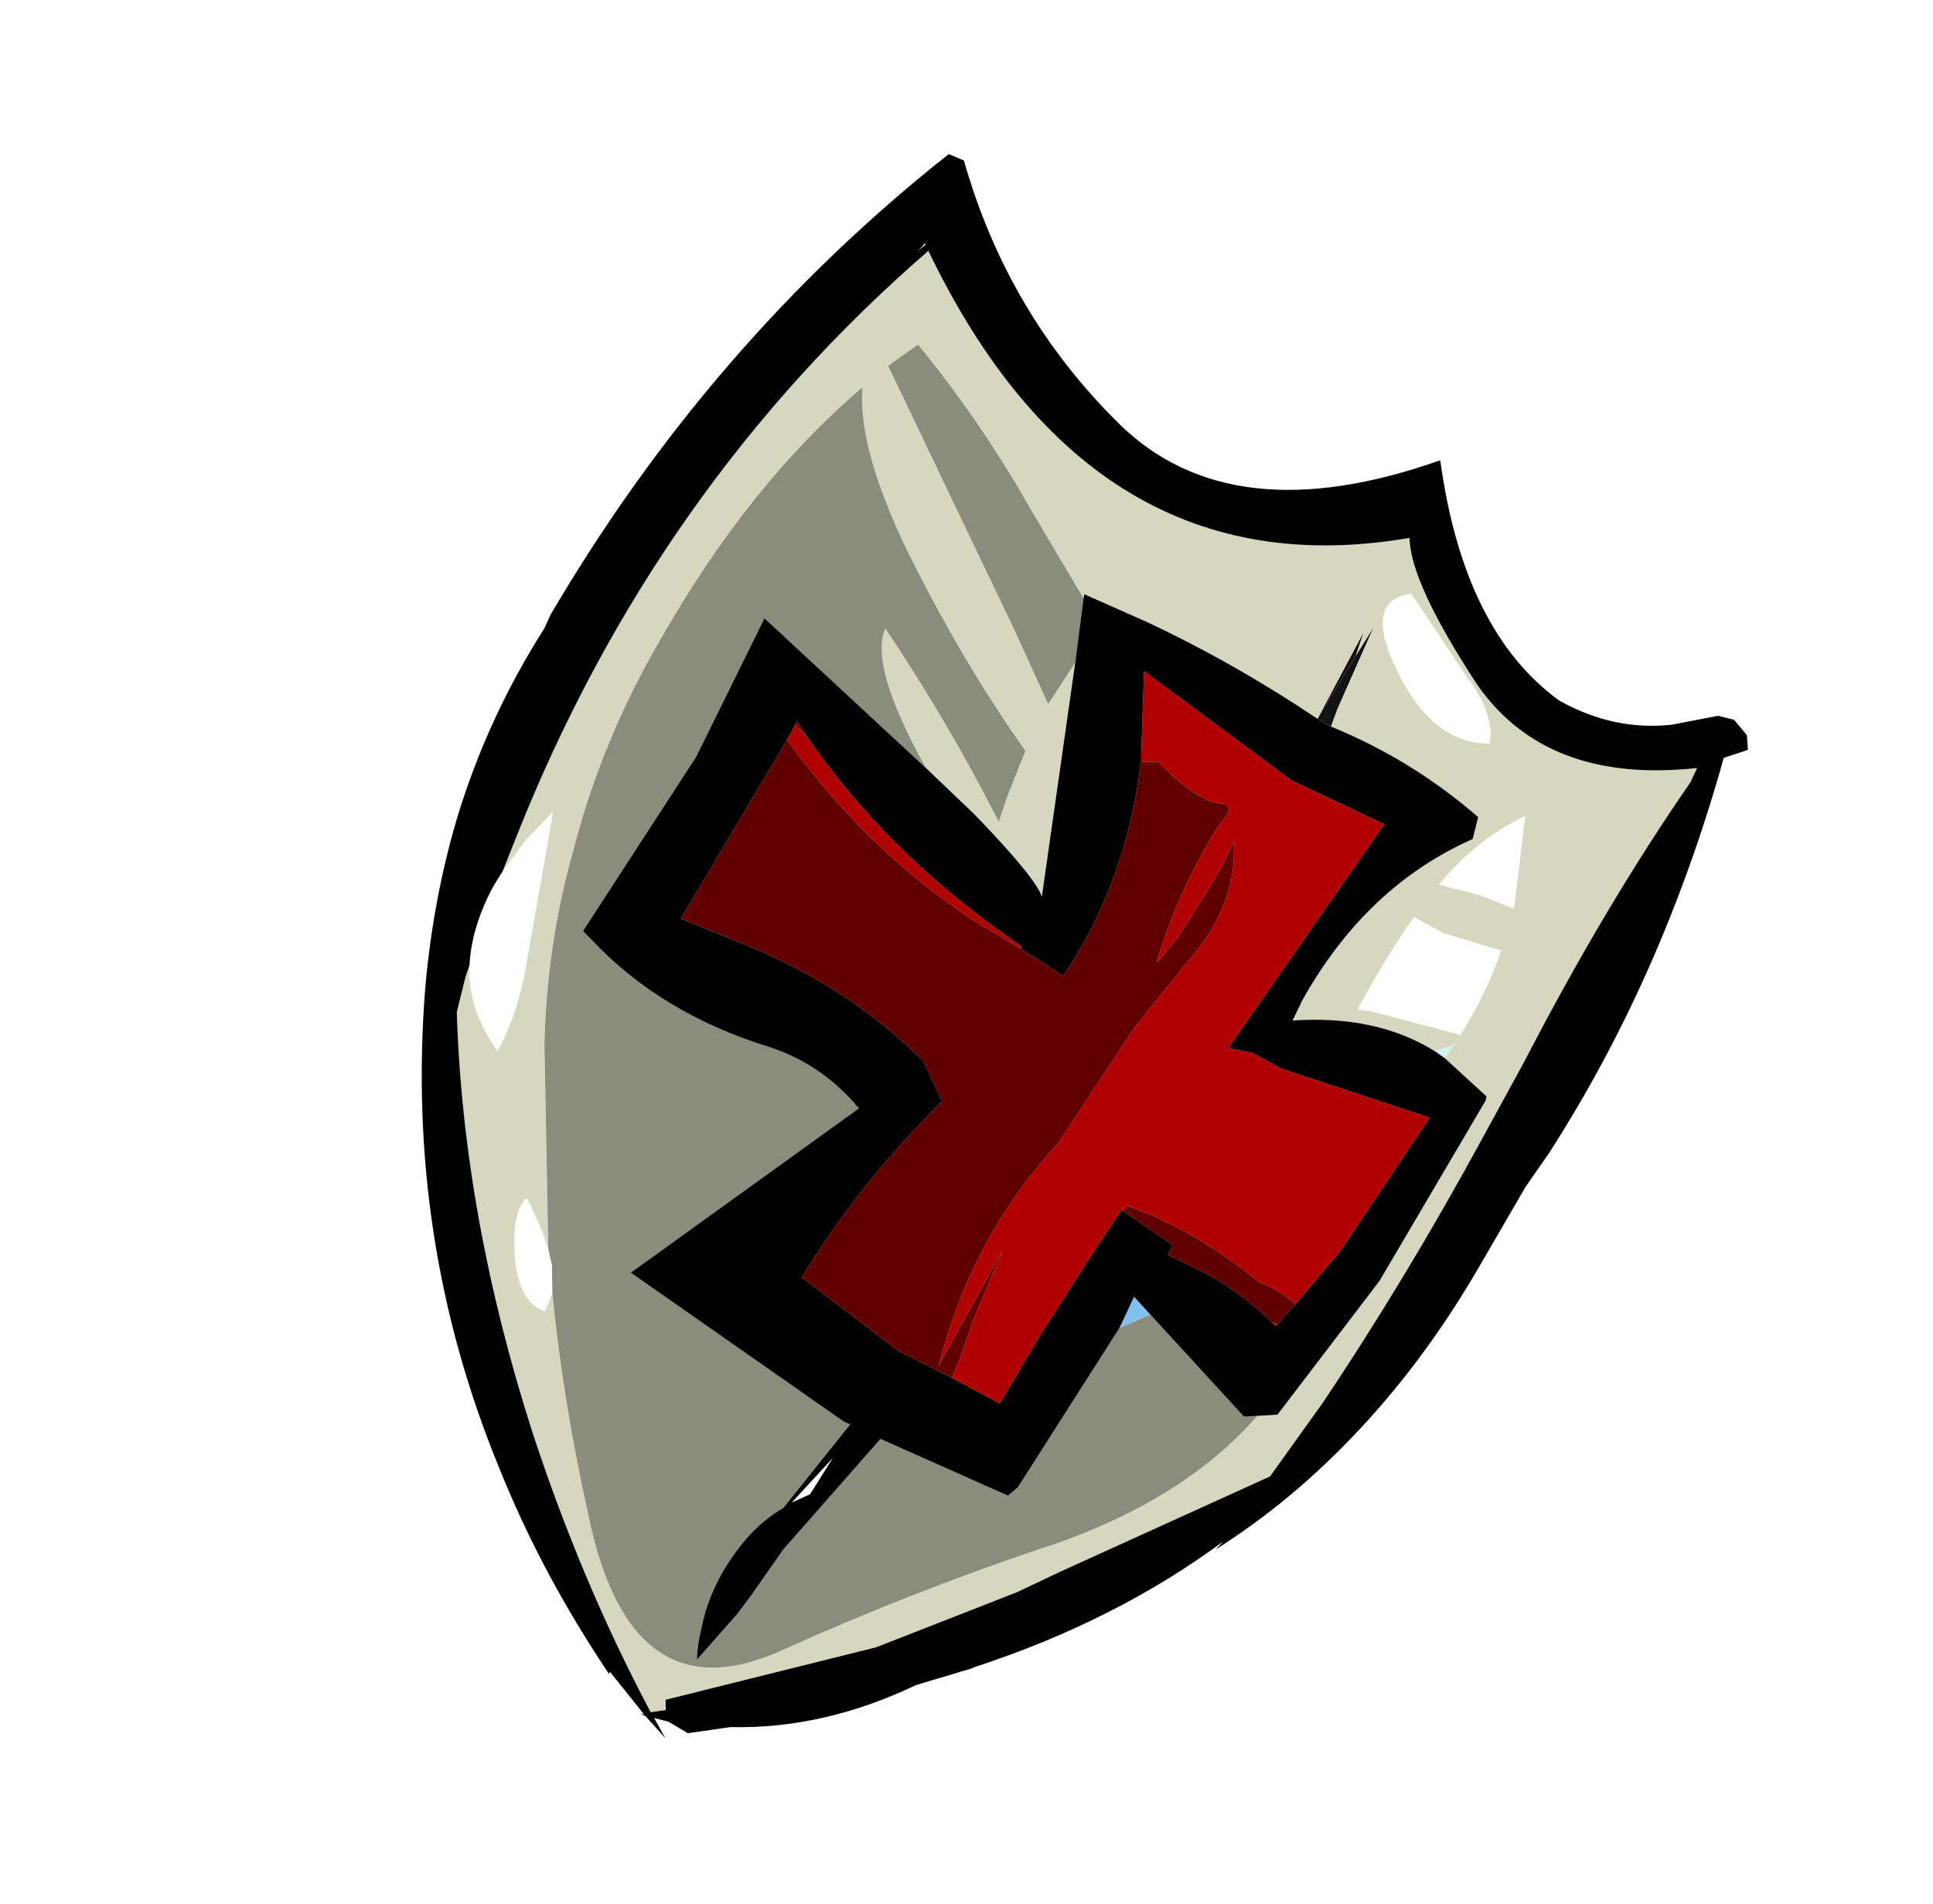 <?xml version="1.0" encoding="UTF-8" standalone="no"?>
<svg xmlns:ffdec="https://www.free-decompiler.com/flash" xmlns:xlink="http://www.w3.org/1999/xlink" ffdec:objectType="frame" height="188.35px" width="191.2px" xmlns="http://www.w3.org/2000/svg">
  <g transform="matrix(1.0, 0.0, 0.0, 1.0, 105.45, 394.15)">
    <use ffdec:characterId="278" height="0.5" transform="matrix(1.0, 0.0, 0.0, 1.0, 17.45, -250.8)" width="1.25" xlink:href="#shape0"/>
    <filter id="filter0">
      <feColorMatrix in="SourceGraphic" result="filterResult0" type="matrix" values="0 0 0 0 1.0,0 0 0 0 1.0,0 0 0 0 1.0,0 0 0 1 0"/>
      <feConvolveMatrix divisor="36.0" in="filterResult0" kernelMatrix="1 1 1 1 1 1 1 1 1 1 1 1 1 1 1 1 1 1 1 1 1 1 1 1 1 1 1 1 1 1 1 1 1 1 1 1" order="6 6" result="filterResult1"/>
      <feComposite in="SourceGraphic" in2="filterResult1" operator="over" result="filterResult2"/>
    </filter>
    <use ffdec:characterId="280" filter="url(#filter0)" height="46.85" transform="matrix(1.638, -1.367, 1.688, 2.023, -105.465, -300.577)" width="68.45" xlink:href="#sprite0"/>
  </g>
  <defs>
    <g id="shape0" transform="matrix(1.0, 0.0, 0.0, 1.0, -17.45, 250.8)">
      <path d="M18.05 -250.3 L17.45 -250.8 18.7 -250.75 18.05 -250.3" fill="#000000" fill-rule="evenodd" stroke="none"/>
    </g>
    <g id="sprite0" transform="matrix(1.0, 0.0, 0.0, 1.0, 34.0, 22.7)">
      <use ffdec:characterId="279" height="46.85" transform="matrix(1.0, 0.0, 0.0, 1.0, -34.0, -22.7)" width="68.45" xlink:href="#shape1"/>
    </g>
    <g id="shape1" transform="matrix(1.0, 0.0, 0.0, 1.0, 34.0, 22.7)">
      <path d="M19.65 2.45 L23.9 1.05 22.9 1.55 19.65 2.45" fill="#111111" fill-rule="evenodd" stroke="none"/>
      <path d="M22.9 1.55 L24.4 1.15 20.65 2.65 19.9 3.0 19.8 2.8 19.65 2.45 22.9 1.55" fill="#121212" fill-rule="evenodd" stroke="none"/>
      <path d="M14.9 -6.65 L15.7 -10.65 Q16.5 -14.25 16.55 -17.95 L14.85 -18.05 11.5 -7.4 10.5 -4.45 12.7 -5.0 4.55 0.95 Q4.9 0.3 4.6 -3.05 L4.25 -5.55 Q5.25 -9.85 6.95 -10.55 6.5 -7.1 5.65 -3.75 L5.25 -2.25 6.25 -2.75 8.3 -3.65 Q8.7 -7.75 10.05 -12.3 11.35 -16.45 13.3 -18.05 6.4 -18.0 -1.35 -15.65 -6.5 -14.15 -10.85 -11.6 -14.45 -9.6 -17.5 -6.8 L-23.5 -0.75 Q-23.05 -1.65 -22.75 -2.7 L-22.8 -2.75 Q-23.75 -2.65 -24.85 -1.4 -26.15 0.05 -25.45 0.95 L-24.65 0.6 Q-27.5 4.0 -29.95 7.85 -34.5 14.7 -27.2 16.4 -20.95 17.8 -14.75 19.75 L-14.3 19.9 Q-8.25 21.75 -3.2 21.1 L-2.45 21.55 5.15 20.15 14.3 17.5 14.45 17.4 14.1 15.3 14.45 15.2 14.9 15.15 13.95 14.85 Q12.95 12.4 9.8 10.55 L10.75 10.2 Q16.4 8.45 21.6 9.65 L22.45 9.15 Q21.8 5.9 19.9 3.0 L20.65 2.65 24.4 1.15 22.9 1.55 23.9 1.05 19.65 2.45 Q18.35 -1.15 16.45 -4.45 L15.05 -6.75 14.9 -6.65 M-13.9 -12.75 L-12.3 -13.45 Q2.95 -20.15 19.7 -20.4 15.4 -6.6 28.3 -0.55 27.0 0.75 26.35 5.3 25.85 9.85 31.7 13.0 L31.05 13.25 Q24.35 14.75 16.85 17.3 L13.25 18.45 Q6.25 20.7 -0.5 22.3 L-4.55 23.15 -14.85 20.85 -17.0 20.4 -23.65 18.6 -32.7 15.05 -33.0 15.35 -33.6 15.05 Q-32.2 9.65 -29.5 4.15 -25.55 -3.75 -19.7 -9.8 L-18.35 -10.6 Q-18.05 -10.75 -17.85 -10.85 -19.25 -9.6 -19.4 -7.7 -17.5 -8.3 -15.6 -9.65 L-11.5 -12.45 -10.35 -13.25 -12.1 -13.1 -13.9 -12.75 M25.05 7.3 Q26.1 6.55 26.2 4.9 L26.7 1.1 Q24.65 0.05 23.8 3.4 23.15 6.05 25.05 7.3 M24.15 10.25 Q21.8 9.75 19.05 10.15 L20.2 11.45 21.0 12.65 24.15 10.25 M12.45 11.8 L12.9 12.2 15.35 15.0 Q17.45 14.45 19.3 13.55 L17.75 11.65 17.2 10.5 16.9 10.55 Q14.55 11.1 12.45 11.8" fill="#d5d7bf" fill-rule="evenodd" stroke="none"/>
      <path d="M12.7 -5.0 L10.5 -4.45 11.5 -7.4 14.85 -18.05 16.55 -17.95 Q16.5 -14.25 15.7 -10.65 L14.9 -6.65 12.7 -5.0 M-3.2 21.1 Q-8.25 21.75 -14.3 19.9 L-14.75 19.75 Q-20.95 17.8 -27.2 16.4 -34.5 14.7 -29.95 7.85 -27.5 4.0 -24.65 0.6 L-23.85 -0.2 -23.5 -0.75 -17.5 -6.8 Q-14.45 -9.6 -10.85 -11.6 -6.5 -14.15 -1.35 -15.65 6.4 -18.0 13.3 -18.05 11.35 -16.45 10.05 -12.3 8.7 -7.75 8.3 -3.65 L6.25 -2.75 5.25 -2.25 5.65 -3.75 Q6.5 -7.1 6.95 -10.55 5.25 -9.85 4.25 -5.55 L2.95 -13.75 -3.6 -11.4 -12.8 -9.1 -12.75 -8.55 Q-12.45 -4.8 -9.6 -1.25 -8.25 0.5 -8.25 2.65 L-21.25 1.9 -18.1 11.3 -17.95 11.55 -22.8 12.35 Q-23.85 12.2 -25.05 12.35 -27.55 12.7 -29.3 13.85 -29.9 14.2 -30.4 14.65 L-27.6 14.3 -26.55 14.1 -24.05 13.55 -17.3 12.7 -14.45 17.4 -13.85 17.4 -5.5 15.25 -4.0 15.6 -3.7 20.8 -3.2 21.1" fill="#8a8c7c" fill-rule="evenodd" stroke="none"/>
      <path d="M-24.65 0.6 L-25.45 0.95 Q-26.15 0.05 -24.85 -1.4 -23.75 -2.65 -22.8 -2.75 L-22.75 -2.7 Q-23.05 -1.65 -23.5 -0.75 L-23.85 -0.2 -24.65 0.6 M-13.9 -12.75 L-12.1 -13.1 -10.35 -13.25 -11.5 -12.45 -15.6 -9.65 Q-17.5 -8.3 -19.4 -7.7 -19.25 -9.6 -17.85 -10.85 -16.65 -11.9 -14.65 -12.55 L-13.9 -12.75 M25.05 7.3 Q23.15 6.05 23.8 3.4 24.65 0.05 26.7 1.1 L26.2 4.9 Q26.1 6.55 25.05 7.3 M24.15 10.25 L21.0 12.65 20.2 11.45 19.05 10.15 Q21.8 9.75 24.15 10.25 M12.45 11.8 Q14.55 11.1 16.9 10.55 L17.2 10.5 17.75 11.65 19.3 13.55 Q17.45 14.45 15.35 15.0 L12.9 12.2 12.45 11.8" fill="#ffffff" fill-rule="evenodd" stroke="none"/>
      <path d="M0.95 -9.3 Q0.45 -4.8 1.7 -0.25 L1.8 0.15 2.35 1.9 2.25 1.95 1.4 -0.05 Q-0.3 -4.65 0.15 -9.7 L0.9 -9.95 0.95 -9.3 M12.1 -0.55 L12.3 -0.75 14.9 -3.1 16.9 3.6 18.9 7.1 6.7 9.8 7.4 10.5 8.0 11.7 11.8 16.65 4.65 18.35 1.45 18.8 Q1.4 18.1 0.85 17.3 L0.7 16.75 Q-0.05 14.0 -1.6 11.9 L-1.9 11.95 -1.9 11.9 -4.4 12.5 -8.5 13.55 -12.0 14.55 -12.95 12.65 -12.3 12.4 -10.45 11.5 -7.35 10.2 -12.95 11.95 -13.0 12.0 -13.05 12.0 Q-8.15 9.1 -2.2 8.45 L4.0 6.95 7.7 6.35 Q11.05 5.95 12.75 4.25 L13.05 3.95 11.9 4.4 10.3 4.85 8.15 5.4 6.85 5.6 6.7 5.6 Q9.7 4.0 13.0 3.15 L13.8 3.0 13.8 2.95 13.9 2.75 13.45 2.35 Q12.85 1.5 12.7 -0.15 L12.1 -0.55 M0.25 18.95 L0.1 18.95 0.1 18.75 0.25 18.95" fill="#b00000" fill-rule="evenodd" stroke="none"/>
      <path d="M0.9 -9.95 L1.05 -10.0 0.95 -9.3 0.9 -9.95 M2.25 1.95 L2.55 2.65 2.9 3.6 2.95 3.75 Q7.25 2.75 10.9 0.3 L12.1 -0.55 12.7 -0.15 Q12.85 1.5 13.45 2.35 L13.9 2.75 13.8 2.95 13.8 3.0 13.0 3.15 Q9.7 4.0 6.7 5.6 L6.85 5.6 8.15 5.4 10.3 4.85 11.9 4.4 13.05 3.95 12.75 4.25 Q11.05 5.95 7.7 6.35 L4.0 6.95 -2.2 8.45 Q-8.15 9.1 -13.05 12.0 L-13.0 12.0 -12.95 11.95 -7.35 10.2 -10.45 11.5 -12.3 12.4 -12.95 12.65 -14.05 10.6 -15.3 6.15 Q-10.35 4.8 -5.1 4.45 L-5.05 4.4 -5.05 4.35 -4.55 2.85 Q-5.0 -1.1 -7.4 -4.75 L-8.95 -7.1 0.15 -9.7 Q-0.3 -4.65 1.4 -0.05 L2.25 1.95 M1.45 18.8 L0.25 18.95 0.1 18.75 Q-0.1 17.25 -0.75 15.85 L-1.6 14.3 -1.15 14.15 -1.15 14.1 -1.9 11.95 -1.6 11.9 Q-0.05 14.0 0.7 16.75 L0.85 17.3 Q1.4 18.1 1.45 18.8" fill="#600000" fill-rule="evenodd" stroke="none"/>
      <path d="M13.95 14.85 L14.9 15.15 14.45 15.2 14.1 15.3 13.95 14.85" fill="#d0f0f0" fill-rule="evenodd" stroke="none"/>
      <path d="M-5.5 15.25 L-4.05 14.7 -4.0 15.6 -5.5 15.25" fill="#80c0f0" fill-rule="evenodd" stroke="none"/>
      <path d="M19.8 -20.65 L19.8 -20.7 19.35 -20.65 19.8 -20.65 M14.9 -6.65 L15.05 -6.75 16.45 -4.45 Q18.35 -1.15 19.65 2.45 L19.8 2.8 19.9 3.0 Q21.8 5.9 22.45 9.15 L21.6 9.65 Q16.4 8.45 10.75 10.2 L9.8 10.55 Q12.95 12.4 13.95 14.85 L14.1 15.3 14.45 17.4 14.3 17.5 5.15 20.15 -2.45 21.55 -3.2 21.1 -3.7 20.8 -4.0 15.6 -4.05 14.7 -5.5 15.25 -13.85 17.4 -14.45 17.4 -17.3 12.7 -24.05 13.55 -26.55 14.1 -27.6 14.3 -30.4 14.65 Q-29.9 14.2 -29.3 13.85 -27.55 12.7 -25.05 12.35 -23.85 12.2 -22.8 12.35 L-17.95 11.55 -18.1 11.3 -21.25 1.9 -8.25 2.65 Q-8.25 0.5 -9.6 -1.25 -12.45 -4.8 -12.75 -8.55 L-12.8 -9.1 -3.6 -11.4 2.95 -13.75 4.25 -5.55 4.6 -3.05 Q4.9 0.3 4.55 0.95 L12.7 -5.0 14.9 -6.65 M0.95 -9.3 L1.05 -10.0 0.9 -9.95 0.15 -9.7 -8.95 -7.1 -7.4 -4.75 Q-5.0 -1.1 -4.55 2.85 L-5.05 4.35 -5.05 4.4 -5.1 4.45 Q-10.35 4.8 -15.3 6.15 L-14.05 10.6 -12.95 12.65 -12.0 14.55 -8.5 13.55 -4.4 12.5 -1.9 11.9 -1.9 11.95 -1.15 14.1 -1.15 14.15 -1.6 14.3 -0.75 15.85 Q-0.1 17.25 0.1 18.75 L0.1 18.95 0.25 18.95 1.45 18.8 4.65 18.35 11.8 16.65 8.0 11.7 7.4 10.5 6.7 9.8 18.9 7.1 16.9 3.6 14.9 -3.1 12.3 -0.75 12.1 -0.55 10.9 0.3 Q7.25 2.75 2.95 3.75 L2.9 3.6 2.55 2.65 2.25 1.95 2.35 1.9 1.8 0.15 1.7 -0.25 Q0.45 -4.8 0.95 -9.3 M31.7 -2.05 Q27.45 3.45 28.8 7.75 29.85 9.95 32.1 11.15 L34.0 12.0 34.45 12.5 34.45 13.25 34.05 13.7 32.95 13.35 Q24.25 18.2 14.95 20.55 L13.15 20.95 9.25 22.1 Q4.55 23.5 0.0 23.95 -4.45 24.4 -8.65 23.95 L-8.15 23.9 Q-14.35 23.6 -20.7 21.55 L-20.9 21.5 -23.35 20.65 Q-27.95 19.7 -31.2 17.4 L-32.9 16.55 -33.25 15.75 -33.65 15.3 -33.85 16.15 -33.9 15.05 -34.0 14.85 -33.9 14.95 -33.85 12.9 -33.95 12.95 -33.85 12.25 Q-33.25 8.15 -31.75 4.4 -28.3 -4.5 -20.05 -11.3 -17.15 -13.65 -13.9 -15.4 -9.85 -17.55 -5.2 -18.75 L-4.55 -19.0 Q9.2 -23.0 23.3 -22.7 L23.65 -22.15 Q20.65 -16.7 21.35 -10.85 22.05 -4.95 31.7 -2.05 M-17.85 -10.85 Q-18.05 -10.75 -18.35 -10.6 L-19.7 -9.8 Q-25.55 -3.75 -29.5 4.15 -32.2 9.65 -33.6 15.05 L-33.0 15.35 -32.7 15.05 -23.65 18.6 -17.0 20.4 -14.85 20.85 -4.55 23.15 -0.5 22.3 Q6.25 20.7 13.25 18.45 L16.85 17.3 Q24.35 14.75 31.05 13.25 L31.7 13.0 Q25.85 9.85 26.35 5.3 27.0 0.75 28.3 -0.55 15.4 -6.6 19.7 -20.4 2.95 -20.15 -12.3 -13.45 L-13.9 -12.75 -14.65 -12.55 Q-16.65 -11.9 -17.85 -10.85 M-21.45 12.6 L-19.55 12.1 -22.35 12.4 -21.45 12.6" fill="#000000" fill-rule="evenodd" stroke="none"/>
    </g>
  </defs>
</svg>
